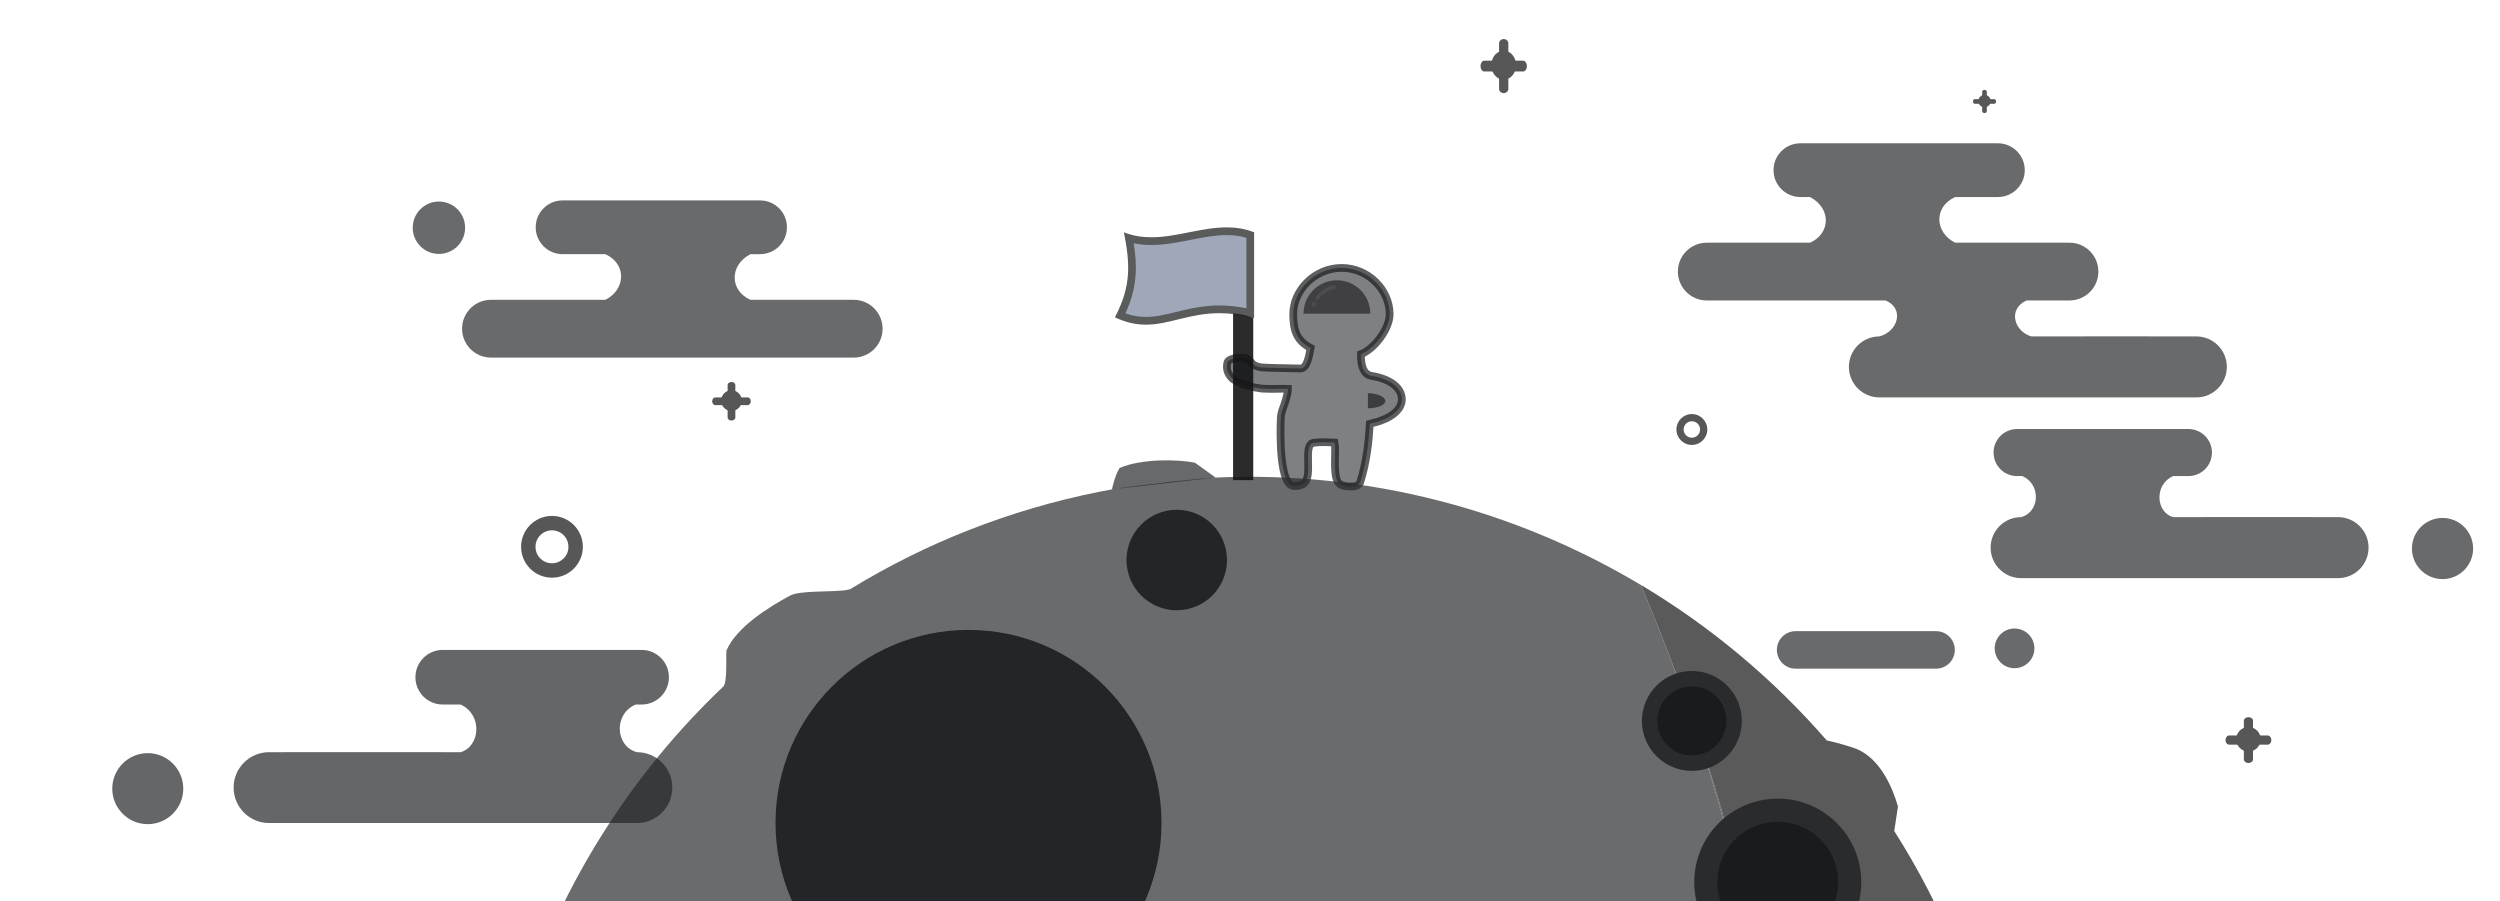 <?xml version="1.0" encoding="utf-8"?>
<!-- Generator: Adobe Illustrator 16.0.0, SVG Export Plug-In . SVG Version: 6.00 Build 0)  -->
<!DOCTYPE svg PUBLIC "-//W3C//DTD SVG 1.1//EN" "http://www.w3.org/Graphics/SVG/1.1/DTD/svg11.dtd">
<svg version="1.1" id="图层_1" xmlns="http://www.w3.org/2000/svg" xmlns:xlink="http://www.w3.org/1999/xlink" x="0px" y="0px"
	 width="323.803px" height="116.699px" viewBox="0 0 323.803 116.699" enable-background="new 0 0 323.803 116.699"
	 xml:space="preserve">
<path opacity="0.7" fill="#484A4C" stroke="#191B1C" stroke-miterlimit="10" enable-background="new    " d="M181.569,51.725
	c0-1.465-1.45-2.652-3.992-3.051c-0.932-0.208-1.32-1.159-1.312-2.795c1.776-0.698,3.715-3.305,3.725-5.171
	c0.016-3.136-2.771-6.007-6.219-6.007c-3.449,0-6.283,2.872-6.273,6.007c0.008,2.12,0.479,3.428,2.25,4.356
	c-0.176,0.955-0.426,2.648-1.303,2.663c-2.408-0.07-3.739-0.046-5.119-0.146c-1.418-0.244-1.18-0.87-1.797-1.124
	c-0.727-0.327-2.426-0.067-2.557,0.507c-0.199,0.872,0.071,1.562,0.726,2.144c1.144,0.78,2.36,1.034,3.763,1.228
	c1.303,0.081,2.521-0.012,3.354,0.023c-0.01,0.72-0.375,1.81-0.639,2.52c-0.091,0.242-0.146,0.364-0.255,0.896
	c-0.086,0.67-0.333,7.528,1.085,8.909c0.209,0.202,0.475,0.287,0.773,0.287c0.19,0,0.77-0.125,0.996-0.261
	c1.465-0.871-0.217-5.338,1.465-5.365c0.771-0.127,2.05-0.055,2.621-0.026c0.219,0.953-0.244,3.721,0.383,5.083
	c0.363,0.51,0.951,0.605,1.598,0.607c0.818,0.002,1.018-0.08,1.326-0.516c0.883-2.795,1.123-5.453,1.252-7.609
	c0.641-0.184,1.145-0.259,1.531-0.451C180.517,53.881,181.569,52.876,181.569,51.725z"/>
<path opacity="0.7" fill="#252628" enable-background="new    " d="M177.483,40.623h-8.649c0-2.385,1.938-4.322,4.326-4.322
	S177.483,38.237,177.483,40.623z"/>
<path opacity="0.7" fill="#1F2123" enable-background="new    " d="M179.438,51.942c0,0.519-1.014,0.937-2.266,0.937v-1.95
	C178.426,50.928,179.438,51.426,179.438,51.942z"/>
<g opacity="0.7">
	<path fill="#505456" d="M172.985,37.113c0.096,0.121,0.039,0.241-0.107,0.277c-0.918,0.238-1.635,0.745-2.08,1.341
		c-0.07,0.095-0.199,0.122-0.302,0.063l0,0c-0.104-0.056-0.146-0.184-0.072-0.288c0.445-0.648,1.17-1.217,2.111-1.523
		C172.685,36.932,172.894,36.993,172.985,37.113L172.985,37.113z"/>
</g>
<circle opacity="0.7" fill="#505456" enable-background="new    " cx="170.164" cy="39.421" r="0.297"/>
<g opacity="0.7" enable-background="new    ">
	<g>
		<path fill="#75839B" d="M148.42,41.55c-1.138,0-2.208-0.221-3.333-0.692c1.897-3.826,1.74-6.672,1.133-10.02
			c0.908,0.263,1.869,0.392,2.914,0.392c1.672,0,3.346-0.331,4.965-0.651c1.572-0.311,3.198-0.632,4.772-0.632
			c1.116,0,2.122,0.16,3.063,0.488v10.115c-1.367-0.328-2.674-0.488-3.978-0.488c-2.132,0-3.924,0.44-5.505,0.829
			C151.074,41.23,149.773,41.55,148.42,41.55z"/>
		<path fill="#141516" d="M158.872,29.448v1c0.926,0,1.771,0.116,2.562,0.352v9.127c-1.185-0.245-2.332-0.364-3.478-0.364
			c-2.192,0-4.016,0.448-5.625,0.843c-1.347,0.331-2.62,0.644-3.913,0.644c-0.903,0-1.764-0.149-2.65-0.464
			c1.569-3.417,1.538-6.159,1.071-9.079c0.726,0.149,1.486,0.223,2.292,0.223c1.721,0,3.42-0.336,5.063-0.661
			c1.62-0.32,3.149-0.622,4.674-0.622L158.872,29.448 M158.871,29.448c-3.246,0-6.492,1.283-9.737,1.283
			c-1.188,0-2.376-0.172-3.564-0.642c0.769,3.948,1.019,6.876-1.168,11.011c1.482,0.702,2.783,0.951,4.019,0.951
			c3.019,0,5.643-1.487,9.537-1.487c1.324,0,2.795,0.172,4.478,0.633c0-3.703,0-7.405,0-11.107
			C161.247,29.619,160.059,29.447,158.871,29.448L158.871,29.448z"/>
	</g>
</g>
<g id="planet">
	<g id="XMLID_1_">
		<g>
			<path opacity="0.7" fill="#141516" enable-background="new    " d="M245.347,107.635c6.362,10.006,11.024,21.325,13.496,33.649
				c10.748,53.597-23.982,105.754-77.58,116.502c-9.322,1.87-18.59,2.36-27.614,1.616c1.231-0.752,2.446-1.508,3.652-2.271
				c65.207-41.054,91.849-89.764,57.562-175.67c-0.741-1.878-1.52-3.778-2.33-5.698h0.007c8.999,5.377,17.131,12.164,24.056,20.131
				l0.002,0.008c0,0,1.754,0.347,3.846,1.092c3.174,1.305,4.738,5.199,5.379,7.463C245.634,105.699,245.347,107.635,245.347,107.635
				z"/>
			<path opacity="0.7" fill="#2A2D30" enable-background="new    " d="M157.301,257.133c65.097-41.141,90.328-93.162,57.562-175.67
				C249.149,167.369,222.508,216.079,157.301,257.133z"/>
			<path opacity="0.7" fill="#2A2D30" enable-background="new    " d="M214.86,81.462c32.769,82.509,7.537,134.53-57.561,175.67
				c-1.206,0.763-2.421,1.519-3.652,2.271l-0.007,0.002c-42.862-3.519-80.002-34.926-88.881-79.198
				c-6.941-34.614,5.088-68.638,28.92-91.284c0.542-0.512,0.344-3.781,0.408-4.663c1.29-3.015,5.432-5.593,8.156-7.071
				c1.255-0.787,5.781-0.444,7.505-0.791c0.269-0.054,0.473-0.117,0.578-0.217c9.598-5.846,20.361-10.14,32.013-12.477
				c0.56-0.112,1.12-0.225,1.675-0.32c1.311-0.24,4.872-0.682,8.07-1.035c2.318-0.248,4.436-0.455,5.367-0.494
				c19.783-0.894,38.828,4.201,55.078,13.91C213.343,77.684,214.12,79.584,214.86,81.462z"/>
			<path fill="#81847F" d="M157.301,257.133c-1.206,0.764-2.421,1.52-3.652,2.271C154.88,258.65,156.095,257.896,157.301,257.133z"
				/>
		</g>
	</g>
	<circle fill="#232528" cx="125.443" cy="106.583" r="24.997"/>
	<circle fill="#232528" cx="99.62" cy="159.959" r="9.809"/>
	<circle fill="#1A1B1C" stroke="#2A2B2D" stroke-width="3" stroke-miterlimit="10" cx="230.257" cy="114.254" r="9.316"/>
	<circle fill="#1A1B1C" stroke="#2A2B2D" stroke-width="2" stroke-miterlimit="10" cx="219.131" cy="93.374" r="5.47"/>
	<path fill="#232528" d="M206.117,132.995c1.776,8.868-3.968,17.491-12.83,19.269c-8.863,1.78-17.49-3.965-19.269-12.828
		c-1.776-8.863,3.967-17.492,12.83-19.268C195.715,118.389,204.34,124.131,206.117,132.995z"/>
	<path fill="#1A1B1C" stroke="#2A2B2D" stroke-width="4" stroke-miterlimit="10" d="M230.388,205.264
		c1.784,8.899-3.984,17.563-12.884,19.348c-8.899,1.785-17.562-3.982-19.348-12.885c-1.786-8.899,3.981-17.558,12.883-19.342
		C219.938,190.598,228.603,196.368,230.388,205.264z"/>
	<circle fill="#484C51" cx="167.787" cy="214.834" r="8.374"/>
	<path opacity="0.7" fill="#282A2D" enable-background="new    " d="M144.018,63.385c0,0,0.397-1.877,0.995-2.771
		c2.735-1.195,7.454-1.164,9.765-0.675c1.271,0.912,2.675,1.916,2.675,1.916"/>
	<path fill="#232528" d="M158.796,71.256c0.706,3.523-1.578,6.957-5.104,7.662c-3.521,0.706-6.953-1.577-7.66-5.104
		c-0.706-3.523,1.579-6.955,5.102-7.662C154.656,65.447,158.089,67.73,158.796,71.256z"/>
</g>
<path opacity="0.7" fill="#292B2D" enable-background="new    " d="M97.196,38.832c0.803,0,13.377,0,13.377,0
	c2.065,0,3.742,1.678,3.742,3.744l0,0c0,2.064-1.677,3.74-3.742,3.74H63.59c-2.065,0-3.742-1.676-3.742-3.74l0,0
	c0-2.066,1.676-3.744,3.742-3.744c0,0,12.379,0,14.812,0c2.63-1.305,2.827-4.633-0.002-5.913c-1.915,0-5.535,0-5.535,0
	c-1.923,0-3.481-1.559-3.481-3.483l0,0c0-1.921,1.558-3.479,3.481-3.479h25.581c1.923,0,3.481,1.559,3.481,3.479l0,0
	c0,1.925-1.558,3.483-3.481,3.483c0,0-0.426,0.024-1.252,0C94.41,34.395,94.542,37.657,97.196,38.832z"/>
<circle opacity="0.7" fill="#292B2D" enable-background="new    " cx="56.849" cy="29.496" r="3.393"/>
<path opacity="0.7" fill="#292C2D" enable-background="new    " d="M253.19,84.176c0,1.342-1.086,2.43-2.43,2.43h-18.189
	c-1.342,0-2.428-1.088-2.428-2.43l0,0c0-1.34,1.086-2.428,2.428-2.428h18.189C252.104,81.749,253.19,82.836,253.19,84.176
	L253.19,84.176z"/>
<circle opacity="0.7" fill="#292C2D" enable-background="new    " cx="260.927" cy="83.976" r="2.571"/>
<path opacity="0.7" fill="#232628" enable-background="new    " d="M82.494,97.423c2.533,0,4.588,2.054,4.588,4.587l0,0
	c0,2.532-2.056,4.59-4.588,4.59H34.847c-2.532,0-4.588-2.058-4.588-4.59l0,0c0-2.533,2.056-4.587,4.588-4.587
	c0,0,22.718-0.024,24.819,0c2.542-0.753,2.874-4.844,0-6.171c-1.327,0-2.322,0-2.322,0c-1.956,0-3.538-1.583-3.538-3.536l0,0
	c0-1.954,1.583-3.539,3.538-3.539h25.758c1.955,0,3.538,1.585,3.538,3.539l0,0c0,1.953-1.583,3.536-3.538,3.536h-0.774
	C79.454,92.469,79.675,96.67,82.494,97.423z"/>
<path opacity="0.7" fill="#232628" enable-background="new    " d="M23.737,102.148c0,2.533-2.062,4.597-4.602,4.597
	c-2.536,0-4.595-2.063-4.595-4.597c0-2.543,2.059-4.602,4.595-4.602C21.674,97.547,23.737,99.605,23.737,102.148z"/>
<path opacity="0.7" fill="#292C2D" enable-background="new    " d="M261.922,61.663h-0.667c-1.684,0-3.047-1.364-3.047-3.047l0,0
	c0-1.684,1.363-3.049,3.047-3.049h22.191c1.684,0,3.047,1.365,3.047,3.049l0,0c0,1.683-1.363,3.047-3.047,3.047c0,0-0.857,0-2,0
	c-2.477,1.144-2.191,4.667,0,5.315c1.809-0.021,21.381,0,21.381,0c2.182,0,3.952,1.769,3.952,3.951l0,0
	c0,2.182-1.771,3.953-3.952,3.953h-41.049c-2.182,0-3.951-1.771-3.951-3.953l0,0c0-2.184,1.771-3.951,3.951-3.951
	C264.208,66.33,264.397,62.71,261.922,61.663z"/>
<path opacity="0.7" fill="#292C2D" enable-background="new    " d="M312.397,71.049c0,2.182,1.776,3.959,3.965,3.959
	c2.185,0,3.959-1.777,3.959-3.959c0-2.189-1.774-3.964-3.959-3.964C314.175,67.085,312.397,68.859,312.397,71.049z"/>
<path opacity="0.7" fill="#292C2D" enable-background="new    " d="M234.442,25.52c-0.825,0.024-1.252,0-1.252,0
	c-1.924,0-3.481-1.559-3.481-3.483l0,0c0-1.921,1.56-3.479,3.481-3.479h25.58c1.924,0,3.48,1.559,3.48,3.479l0,0
	c0,1.925-1.557,3.483-3.48,3.483c0,0-3.619,0-5.535,0c-2.827,1.28-2.633,4.608-0.002,5.913c2.435,0,14.812,0,14.812,0
	c2.064,0,3.741,1.677,3.741,3.743l0,0c0,2.064-1.677,3.74-3.741,3.74h-46.984c-2.063,0-3.742-1.676-3.742-3.74l0,0
	c0-2.065,1.679-3.743,3.742-3.743c0,0,12.574,0,13.379,0C237.097,30.257,237.228,26.996,234.442,25.52z M244.224,38.916
	c0,0,19.393,0,18.25,0c-2.477,1.141-1.574,4.011,0.615,4.655c1.811-0.02,21.381,0,21.381,0c2.182,0,3.952,1.766,3.952,3.949l0,0
	c0,2.182-1.771,3.953-3.952,3.953h-41.048c-2.182,0-3.952-1.771-3.952-3.953l0,0c0-2.184,1.771-3.949,3.952-3.949
	C245.851,42.926,246.699,39.96,244.224,38.916z"/>
<path opacity="0.7" fill="#101011" enable-background="new    " d="M75.492,70.823c0,2.209-1.791,4-4,4s-4-1.791-4-4s1.791-4,4-4
	S75.492,68.614,75.492,70.823z M71.492,68.689c-1.179,0-2.134,0.955-2.134,2.133c0,1.179,0.955,2.134,2.134,2.134
	c1.178,0,2.133-0.955,2.133-2.134C73.625,69.645,72.67,68.689,71.492,68.689z"/>
<path opacity="0.7" fill="#101011" enable-background="new    " d="M221.131,55.629c0,1.105-0.896,2-2,2s-2-0.895-2-2
	c0-1.104,0.896-2,2-2S221.131,54.526,221.131,55.629z M219.131,54.563c-0.59,0-1.065,0.478-1.065,1.066
	c0,0.59,0.477,1.066,1.065,1.066s1.065-0.477,1.065-1.066C220.196,55.041,219.72,54.563,219.131,54.563z"/>
<g opacity="0.7">
	<path fill="#101011" d="M97.242,51.972c0,0.276-0.177,0.5-0.396,0.5h-4.207c-0.219,0-0.396-0.224-0.396-0.5l0,0
		c0-0.276,0.177-0.499,0.396-0.499h4.207C97.065,51.473,97.242,51.696,97.242,51.972L97.242,51.972z"/>
	<path fill="#101011" d="M94.742,49.473c0.277,0,0.5,0.177,0.5,0.396v4.207c0,0.219-0.224,0.396-0.5,0.396l0,0
		c-0.276,0-0.5-0.178-0.5-0.396V49.87C94.242,49.65,94.466,49.473,94.742,49.473L94.742,49.473z"/>
	<circle fill="#101011" cx="94.742" cy="51.888" r="1.339"/>
</g>
<g opacity="0.7">
	<path fill="#101011" d="M258.536,13.142c0,0.166-0.105,0.299-0.238,0.299h-2.523c-0.131,0-0.237-0.134-0.237-0.299l0,0
		c0-0.167,0.106-0.299,0.237-0.299h2.523C258.431,12.843,258.536,12.976,258.536,13.142L258.536,13.142z"/>
	<path fill="#101011" d="M257.036,11.642c0.165,0,0.3,0.106,0.3,0.238v2.525c0,0.131-0.135,0.237-0.3,0.237l0,0
		c-0.165,0-0.301-0.106-0.301-0.237V11.88C256.735,11.748,256.871,11.642,257.036,11.642L257.036,11.642z"/>
	<circle fill="#101011" cx="257.036" cy="13.091" r="0.803"/>
</g>
<g opacity="0.7">
	<path fill="#101011" d="M294.188,95.854c0,0.328-0.209,0.595-0.471,0.595h-4.996c-0.261,0-0.471-0.267-0.471-0.595l0,0
		c0-0.328,0.21-0.593,0.471-0.593h4.996C293.979,95.261,294.188,95.525,294.188,95.854L294.188,95.854z"/>
	<path fill="#101011" d="M291.22,92.886c0.329,0,0.596,0.21,0.596,0.472v4.996c0,0.26-0.267,0.471-0.596,0.471l0,0
		c-0.326,0-0.593-0.211-0.593-0.471v-4.996C290.627,93.096,290.894,92.886,291.22,92.886L291.22,92.886z"/>
	<circle fill="#101011" cx="291.222" cy="95.753" r="1.59"/>
</g>
<g opacity="0.7">
	<path fill="#101011" d="M197.763,8.56c0,0.387-0.214,0.7-0.478,0.7h-5.048c-0.264,0-0.477-0.313-0.477-0.7l0,0
		c0-0.387,0.213-0.699,0.477-0.699h5.048C197.549,7.861,197.763,8.173,197.763,8.56L197.763,8.56z"/>
	<path fill="#101011" d="M194.763,5.06c0.33,0,0.6,0.248,0.6,0.555v5.893c0,0.307-0.27,0.555-0.6,0.555l0,0
		c-0.332,0-0.602-0.249-0.602-0.555V5.615C194.161,5.308,194.431,5.06,194.763,5.06L194.763,5.06z"/>
	<path fill="#101011" d="M196.358,8.24c0.097,1.029-0.543,1.955-1.426,2.066c-0.883,0.112-1.674-0.634-1.77-1.663
		c-0.096-1.031,0.542-1.955,1.424-2.066C195.472,6.467,196.265,7.21,196.358,8.24z"/>
</g>
<path opacity="0.9" fill="#141516" enable-background="new    " d="M159.709,40.598v21.592h2.613v-21.03
	C161.451,40.829,160.58,40.662,159.709,40.598z"/>
</svg>

